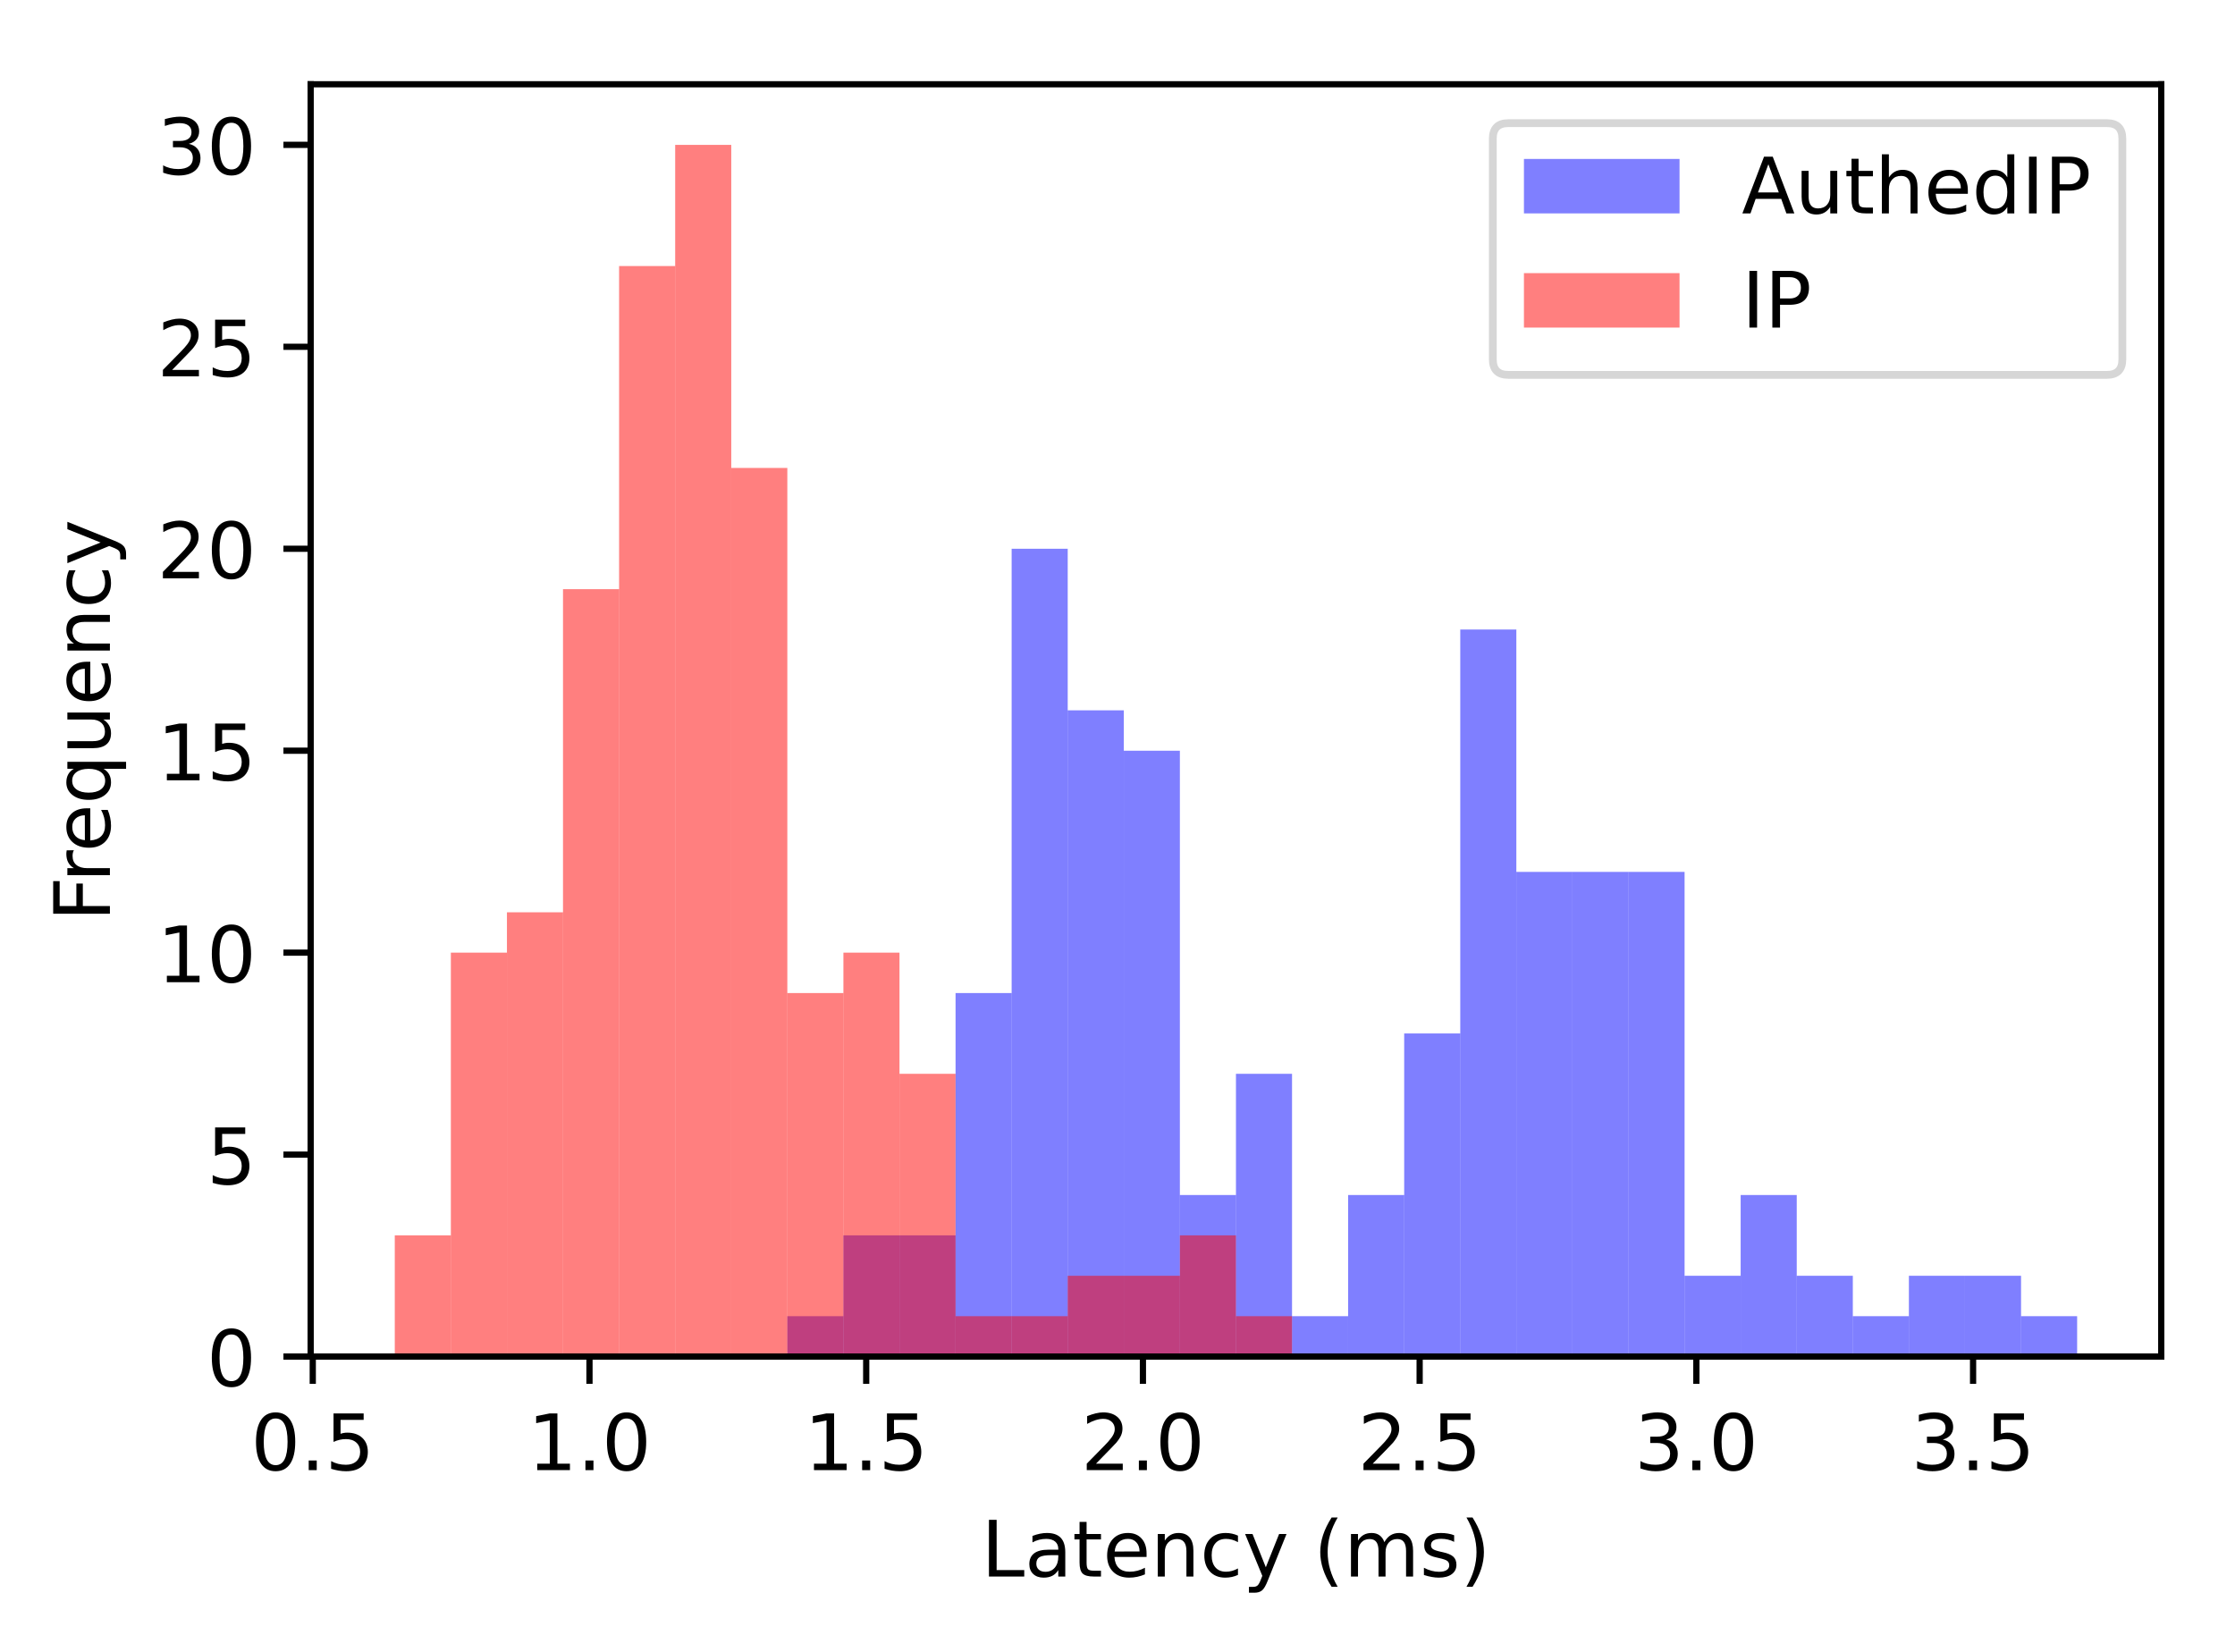 <?xml version="1.0" encoding="utf-8" standalone="no"?>
<!DOCTYPE svg PUBLIC "-//W3C//DTD SVG 1.1//EN"
  "http://www.w3.org/Graphics/SVG/1.1/DTD/svg11.dtd">
<!-- Created with matplotlib (https://matplotlib.org/) -->
<svg height="212.4pt" version="1.1" viewBox="0 0 287.28 212.4" width="287.28pt" xmlns="http://www.w3.org/2000/svg" xmlns:xlink="http://www.w3.org/1999/xlink">
 <defs>
  <style type="text/css">*{stroke-linecap:butt;stroke-linejoin:round;}</style>
 </defs>
 <g id="figure_1">
  <g id="patch_1">
   <path d="M 0 212.4 
L 287.28 212.4 
L 287.28 0 
L 0 0 
z
" style="fill:#ffffff;"/>
  </g>
  <g id="axes_1">
   <g id="patch_2">
    <path d="M 39.932 174.38 
L 277.8 174.38 
L 277.8 10.832 
L 39.932 10.832 
z
" style="fill:#ffffff;"/>
   </g>
   <g id="patch_3">
    <path clip-path="url(#p036b0a8d52)" d="M 50.744 174.38 
L 57.952 174.38 
L 57.952 174.38 
L 50.744 174.38 
z
" style="fill:#0000ff;fill-opacity:0.5;"/>
   </g>
   <g id="patch_4">
    <path clip-path="url(#p036b0a8d52)" d="M 57.952 174.38 
L 65.16 174.38 
L 65.16 174.38 
L 57.952 174.38 
z
" style="fill:#0000ff;fill-opacity:0.5;"/>
   </g>
   <g id="patch_5">
    <path clip-path="url(#p036b0a8d52)" d="M 65.16 174.38 
L 72.368 174.38 
L 72.368 174.38 
L 65.16 174.38 
z
" style="fill:#0000ff;fill-opacity:0.5;"/>
   </g>
   <g id="patch_6">
    <path clip-path="url(#p036b0a8d52)" d="M 72.368 174.38 
L 79.577 174.38 
L 79.577 174.38 
L 72.368 174.38 
z
" style="fill:#0000ff;fill-opacity:0.5;"/>
   </g>
   <g id="patch_7">
    <path clip-path="url(#p036b0a8d52)" d="M 79.577 174.38 
L 86.785 174.38 
L 86.785 174.38 
L 79.577 174.38 
z
" style="fill:#0000ff;fill-opacity:0.5;"/>
   </g>
   <g id="patch_8">
    <path clip-path="url(#p036b0a8d52)" d="M 86.785 174.38 
L 93.993 174.38 
L 93.993 174.38 
L 86.785 174.38 
z
" style="fill:#0000ff;fill-opacity:0.5;"/>
   </g>
   <g id="patch_9">
    <path clip-path="url(#p036b0a8d52)" d="M 93.993 174.38 
L 101.201 174.38 
L 101.201 174.38 
L 93.993 174.38 
z
" style="fill:#0000ff;fill-opacity:0.5;"/>
   </g>
   <g id="patch_10">
    <path clip-path="url(#p036b0a8d52)" d="M 101.201 174.38 
L 108.409 174.38 
L 108.409 169.188 
L 101.201 169.188 
z
" style="fill:#0000ff;fill-opacity:0.5;"/>
   </g>
   <g id="patch_11">
    <path clip-path="url(#p036b0a8d52)" d="M 108.409 174.38 
L 115.617 174.38 
L 115.617 158.804 
L 108.409 158.804 
z
" style="fill:#0000ff;fill-opacity:0.5;"/>
   </g>
   <g id="patch_12">
    <path clip-path="url(#p036b0a8d52)" d="M 115.617 174.38 
L 122.825 174.38 
L 122.825 158.804 
L 115.617 158.804 
z
" style="fill:#0000ff;fill-opacity:0.5;"/>
   </g>
   <g id="patch_13">
    <path clip-path="url(#p036b0a8d52)" d="M 122.825 174.38 
L 130.033 174.38 
L 130.033 127.652 
L 122.825 127.652 
z
" style="fill:#0000ff;fill-opacity:0.5;"/>
   </g>
   <g id="patch_14">
    <path clip-path="url(#p036b0a8d52)" d="M 130.033 174.38 
L 137.241 174.38 
L 137.241 70.54 
L 130.033 70.54 
z
" style="fill:#0000ff;fill-opacity:0.5;"/>
   </g>
   <g id="patch_15">
    <path clip-path="url(#p036b0a8d52)" d="M 137.241 174.38 
L 144.45 174.38 
L 144.45 91.308 
L 137.241 91.308 
z
" style="fill:#0000ff;fill-opacity:0.5;"/>
   </g>
   <g id="patch_16">
    <path clip-path="url(#p036b0a8d52)" d="M 144.45 174.38 
L 151.658 174.38 
L 151.658 96.5 
L 144.45 96.5 
z
" style="fill:#0000ff;fill-opacity:0.5;"/>
   </g>
   <g id="patch_17">
    <path clip-path="url(#p036b0a8d52)" d="M 151.658 174.38 
L 158.866 174.38 
L 158.866 153.612 
L 151.658 153.612 
z
" style="fill:#0000ff;fill-opacity:0.5;"/>
   </g>
   <g id="patch_18">
    <path clip-path="url(#p036b0a8d52)" d="M 158.866 174.38 
L 166.074 174.38 
L 166.074 138.036 
L 158.866 138.036 
z
" style="fill:#0000ff;fill-opacity:0.5;"/>
   </g>
   <g id="patch_19">
    <path clip-path="url(#p036b0a8d52)" d="M 166.074 174.38 
L 173.282 174.38 
L 173.282 169.188 
L 166.074 169.188 
z
" style="fill:#0000ff;fill-opacity:0.5;"/>
   </g>
   <g id="patch_20">
    <path clip-path="url(#p036b0a8d52)" d="M 173.282 174.38 
L 180.49 174.38 
L 180.49 153.612 
L 173.282 153.612 
z
" style="fill:#0000ff;fill-opacity:0.5;"/>
   </g>
   <g id="patch_21">
    <path clip-path="url(#p036b0a8d52)" d="M 180.49 174.38 
L 187.698 174.38 
L 187.698 132.844 
L 180.49 132.844 
z
" style="fill:#0000ff;fill-opacity:0.5;"/>
   </g>
   <g id="patch_22">
    <path clip-path="url(#p036b0a8d52)" d="M 187.698 174.38 
L 194.906 174.38 
L 194.906 80.924 
L 187.698 80.924 
z
" style="fill:#0000ff;fill-opacity:0.5;"/>
   </g>
   <g id="patch_23">
    <path clip-path="url(#p036b0a8d52)" d="M 194.906 174.38 
L 202.115 174.38 
L 202.115 112.076 
L 194.906 112.076 
z
" style="fill:#0000ff;fill-opacity:0.5;"/>
   </g>
   <g id="patch_24">
    <path clip-path="url(#p036b0a8d52)" d="M 202.115 174.38 
L 209.323 174.38 
L 209.323 112.076 
L 202.115 112.076 
z
" style="fill:#0000ff;fill-opacity:0.5;"/>
   </g>
   <g id="patch_25">
    <path clip-path="url(#p036b0a8d52)" d="M 209.323 174.38 
L 216.531 174.38 
L 216.531 112.076 
L 209.323 112.076 
z
" style="fill:#0000ff;fill-opacity:0.5;"/>
   </g>
   <g id="patch_26">
    <path clip-path="url(#p036b0a8d52)" d="M 216.531 174.38 
L 223.739 174.38 
L 223.739 163.996 
L 216.531 163.996 
z
" style="fill:#0000ff;fill-opacity:0.5;"/>
   </g>
   <g id="patch_27">
    <path clip-path="url(#p036b0a8d52)" d="M 223.739 174.38 
L 230.947 174.38 
L 230.947 153.612 
L 223.739 153.612 
z
" style="fill:#0000ff;fill-opacity:0.5;"/>
   </g>
   <g id="patch_28">
    <path clip-path="url(#p036b0a8d52)" d="M 230.947 174.38 
L 238.155 174.38 
L 238.155 163.996 
L 230.947 163.996 
z
" style="fill:#0000ff;fill-opacity:0.5;"/>
   </g>
   <g id="patch_29">
    <path clip-path="url(#p036b0a8d52)" d="M 238.155 174.38 
L 245.363 174.38 
L 245.363 169.188 
L 238.155 169.188 
z
" style="fill:#0000ff;fill-opacity:0.5;"/>
   </g>
   <g id="patch_30">
    <path clip-path="url(#p036b0a8d52)" d="M 245.363 174.38 
L 252.571 174.38 
L 252.571 163.996 
L 245.363 163.996 
z
" style="fill:#0000ff;fill-opacity:0.5;"/>
   </g>
   <g id="patch_31">
    <path clip-path="url(#p036b0a8d52)" d="M 252.571 174.38 
L 259.779 174.38 
L 259.779 163.996 
L 252.571 163.996 
z
" style="fill:#0000ff;fill-opacity:0.5;"/>
   </g>
   <g id="patch_32">
    <path clip-path="url(#p036b0a8d52)" d="M 259.779 174.38 
L 266.988 174.38 
L 266.988 169.188 
L 259.779 169.188 
z
" style="fill:#0000ff;fill-opacity:0.5;"/>
   </g>
   <g id="patch_33">
    <path clip-path="url(#p036b0a8d52)" d="M 50.744 174.38 
L 57.952 174.38 
L 57.952 158.804 
L 50.744 158.804 
z
" style="fill:#ff0000;fill-opacity:0.5;"/>
   </g>
   <g id="patch_34">
    <path clip-path="url(#p036b0a8d52)" d="M 57.952 174.38 
L 65.16 174.38 
L 65.16 122.46 
L 57.952 122.46 
z
" style="fill:#ff0000;fill-opacity:0.5;"/>
   </g>
   <g id="patch_35">
    <path clip-path="url(#p036b0a8d52)" d="M 65.16 174.38 
L 72.368 174.38 
L 72.368 117.268 
L 65.16 117.268 
z
" style="fill:#ff0000;fill-opacity:0.5;"/>
   </g>
   <g id="patch_36">
    <path clip-path="url(#p036b0a8d52)" d="M 72.368 174.38 
L 79.577 174.38 
L 79.577 75.732 
L 72.368 75.732 
z
" style="fill:#ff0000;fill-opacity:0.5;"/>
   </g>
   <g id="patch_37">
    <path clip-path="url(#p036b0a8d52)" d="M 79.577 174.38 
L 86.785 174.38 
L 86.785 34.196 
L 79.577 34.196 
z
" style="fill:#ff0000;fill-opacity:0.5;"/>
   </g>
   <g id="patch_38">
    <path clip-path="url(#p036b0a8d52)" d="M 86.785 174.38 
L 93.993 174.38 
L 93.993 18.62 
L 86.785 18.62 
z
" style="fill:#ff0000;fill-opacity:0.5;"/>
   </g>
   <g id="patch_39">
    <path clip-path="url(#p036b0a8d52)" d="M 93.993 174.38 
L 101.201 174.38 
L 101.201 60.156 
L 93.993 60.156 
z
" style="fill:#ff0000;fill-opacity:0.5;"/>
   </g>
   <g id="patch_40">
    <path clip-path="url(#p036b0a8d52)" d="M 101.201 174.38 
L 108.409 174.38 
L 108.409 127.652 
L 101.201 127.652 
z
" style="fill:#ff0000;fill-opacity:0.5;"/>
   </g>
   <g id="patch_41">
    <path clip-path="url(#p036b0a8d52)" d="M 108.409 174.38 
L 115.617 174.38 
L 115.617 122.46 
L 108.409 122.46 
z
" style="fill:#ff0000;fill-opacity:0.5;"/>
   </g>
   <g id="patch_42">
    <path clip-path="url(#p036b0a8d52)" d="M 115.617 174.38 
L 122.825 174.38 
L 122.825 138.036 
L 115.617 138.036 
z
" style="fill:#ff0000;fill-opacity:0.5;"/>
   </g>
   <g id="patch_43">
    <path clip-path="url(#p036b0a8d52)" d="M 122.825 174.38 
L 130.033 174.38 
L 130.033 169.188 
L 122.825 169.188 
z
" style="fill:#ff0000;fill-opacity:0.5;"/>
   </g>
   <g id="patch_44">
    <path clip-path="url(#p036b0a8d52)" d="M 130.033 174.38 
L 137.241 174.38 
L 137.241 169.188 
L 130.033 169.188 
z
" style="fill:#ff0000;fill-opacity:0.5;"/>
   </g>
   <g id="patch_45">
    <path clip-path="url(#p036b0a8d52)" d="M 137.241 174.38 
L 144.45 174.38 
L 144.45 163.996 
L 137.241 163.996 
z
" style="fill:#ff0000;fill-opacity:0.5;"/>
   </g>
   <g id="patch_46">
    <path clip-path="url(#p036b0a8d52)" d="M 144.45 174.38 
L 151.658 174.38 
L 151.658 163.996 
L 144.45 163.996 
z
" style="fill:#ff0000;fill-opacity:0.5;"/>
   </g>
   <g id="patch_47">
    <path clip-path="url(#p036b0a8d52)" d="M 151.658 174.38 
L 158.866 174.38 
L 158.866 158.804 
L 151.658 158.804 
z
" style="fill:#ff0000;fill-opacity:0.5;"/>
   </g>
   <g id="patch_48">
    <path clip-path="url(#p036b0a8d52)" d="M 158.866 174.38 
L 166.074 174.38 
L 166.074 169.188 
L 158.866 169.188 
z
" style="fill:#ff0000;fill-opacity:0.5;"/>
   </g>
   <g id="patch_49">
    <path clip-path="url(#p036b0a8d52)" d="M 166.074 174.38 
L 173.282 174.38 
L 173.282 174.38 
L 166.074 174.38 
z
" style="fill:#ff0000;fill-opacity:0.5;"/>
   </g>
   <g id="patch_50">
    <path clip-path="url(#p036b0a8d52)" d="M 173.282 174.38 
L 180.49 174.38 
L 180.49 174.38 
L 173.282 174.38 
z
" style="fill:#ff0000;fill-opacity:0.5;"/>
   </g>
   <g id="patch_51">
    <path clip-path="url(#p036b0a8d52)" d="M 180.49 174.38 
L 187.698 174.38 
L 187.698 174.38 
L 180.49 174.38 
z
" style="fill:#ff0000;fill-opacity:0.5;"/>
   </g>
   <g id="patch_52">
    <path clip-path="url(#p036b0a8d52)" d="M 187.698 174.38 
L 194.906 174.38 
L 194.906 174.38 
L 187.698 174.38 
z
" style="fill:#ff0000;fill-opacity:0.5;"/>
   </g>
   <g id="patch_53">
    <path clip-path="url(#p036b0a8d52)" d="M 194.906 174.38 
L 202.115 174.38 
L 202.115 174.38 
L 194.906 174.38 
z
" style="fill:#ff0000;fill-opacity:0.5;"/>
   </g>
   <g id="patch_54">
    <path clip-path="url(#p036b0a8d52)" d="M 202.115 174.38 
L 209.323 174.38 
L 209.323 174.38 
L 202.115 174.38 
z
" style="fill:#ff0000;fill-opacity:0.5;"/>
   </g>
   <g id="patch_55">
    <path clip-path="url(#p036b0a8d52)" d="M 209.323 174.38 
L 216.531 174.38 
L 216.531 174.38 
L 209.323 174.38 
z
" style="fill:#ff0000;fill-opacity:0.5;"/>
   </g>
   <g id="patch_56">
    <path clip-path="url(#p036b0a8d52)" d="M 216.531 174.38 
L 223.739 174.38 
L 223.739 174.38 
L 216.531 174.38 
z
" style="fill:#ff0000;fill-opacity:0.5;"/>
   </g>
   <g id="patch_57">
    <path clip-path="url(#p036b0a8d52)" d="M 223.739 174.38 
L 230.947 174.38 
L 230.947 174.38 
L 223.739 174.38 
z
" style="fill:#ff0000;fill-opacity:0.5;"/>
   </g>
   <g id="patch_58">
    <path clip-path="url(#p036b0a8d52)" d="M 230.947 174.38 
L 238.155 174.38 
L 238.155 174.38 
L 230.947 174.38 
z
" style="fill:#ff0000;fill-opacity:0.5;"/>
   </g>
   <g id="patch_59">
    <path clip-path="url(#p036b0a8d52)" d="M 238.155 174.38 
L 245.363 174.38 
L 245.363 174.38 
L 238.155 174.38 
z
" style="fill:#ff0000;fill-opacity:0.5;"/>
   </g>
   <g id="patch_60">
    <path clip-path="url(#p036b0a8d52)" d="M 245.363 174.38 
L 252.571 174.38 
L 252.571 174.38 
L 245.363 174.38 
z
" style="fill:#ff0000;fill-opacity:0.5;"/>
   </g>
   <g id="patch_61">
    <path clip-path="url(#p036b0a8d52)" d="M 252.571 174.38 
L 259.779 174.38 
L 259.779 174.38 
L 252.571 174.38 
z
" style="fill:#ff0000;fill-opacity:0.5;"/>
   </g>
   <g id="patch_62">
    <path clip-path="url(#p036b0a8d52)" d="M 259.779 174.38 
L 266.988 174.38 
L 266.988 174.38 
L 259.779 174.38 
z
" style="fill:#ff0000;fill-opacity:0.5;"/>
   </g>
   <g id="matplotlib.axis_1">
    <g id="xtick_1">
     <g id="line2d_1">
      <defs>
       <path d="M 0 0 
L 0 3.5 
" id="mf8189cbaca" style="stroke:#000000;stroke-width:0.8;"/>
      </defs>
      <g>
       <use style="stroke:#000000;stroke-width:0.8;" x="40.202" xlink:href="#mf8189cbaca" y="174.38"/>
      </g>
     </g>
     <g id="text_1">
      <!-- 0.5 -->
      <g transform="translate(32.25 188.979)scale(0.1 -0.1)">
       <defs>
        <path d="M 31.781 66.406 
Q 24.172 66.406 20.328 58.906 
Q 16.5 51.422 16.5 36.375 
Q 16.5 21.391 20.328 13.891 
Q 24.172 6.391 31.781 6.391 
Q 39.453 6.391 43.281 13.891 
Q 47.125 21.391 47.125 36.375 
Q 47.125 51.422 43.281 58.906 
Q 39.453 66.406 31.781 66.406 
z
M 31.781 74.219 
Q 44.047 74.219 50.516 64.516 
Q 56.984 54.828 56.984 36.375 
Q 56.984 17.969 50.516 8.266 
Q 44.047 -1.422 31.781 -1.422 
Q 19.531 -1.422 13.062 8.266 
Q 6.594 17.969 6.594 36.375 
Q 6.594 54.828 13.062 64.516 
Q 19.531 74.219 31.781 74.219 
z
" id="DejaVuSans-48"/>
        <path d="M 10.688 12.406 
L 21 12.406 
L 21 0 
L 10.688 0 
z
" id="DejaVuSans-46"/>
        <path d="M 10.797 72.906 
L 49.516 72.906 
L 49.516 64.594 
L 19.828 64.594 
L 19.828 46.734 
Q 21.969 47.469 24.109 47.828 
Q 26.266 48.188 28.422 48.188 
Q 40.625 48.188 47.75 41.5 
Q 54.891 34.812 54.891 23.391 
Q 54.891 11.625 47.562 5.094 
Q 40.234 -1.422 26.906 -1.422 
Q 22.312 -1.422 17.547 -0.641 
Q 12.797 0.141 7.719 1.703 
L 7.719 11.625 
Q 12.109 9.234 16.797 8.062 
Q 21.484 6.891 26.703 6.891 
Q 35.156 6.891 40.078 11.328 
Q 45.016 15.766 45.016 23.391 
Q 45.016 31 40.078 35.438 
Q 35.156 39.891 26.703 39.891 
Q 22.75 39.891 18.812 39.016 
Q 14.891 38.141 10.797 36.281 
z
" id="DejaVuSans-53"/>
       </defs>
       <use xlink:href="#DejaVuSans-48"/>
       <use x="63.623" xlink:href="#DejaVuSans-46"/>
       <use x="95.41" xlink:href="#DejaVuSans-53"/>
      </g>
     </g>
    </g>
    <g id="xtick_2">
     <g id="line2d_2">
      <g>
       <use style="stroke:#000000;stroke-width:0.8;" x="75.77" xlink:href="#mf8189cbaca" y="174.38"/>
      </g>
     </g>
     <g id="text_2">
      <!-- 1.0 -->
      <g transform="translate(67.819 188.979)scale(0.1 -0.1)">
       <defs>
        <path d="M 12.406 8.297 
L 28.516 8.297 
L 28.516 63.922 
L 10.984 60.406 
L 10.984 69.391 
L 28.422 72.906 
L 38.281 72.906 
L 38.281 8.297 
L 54.391 8.297 
L 54.391 0 
L 12.406 0 
z
" id="DejaVuSans-49"/>
       </defs>
       <use xlink:href="#DejaVuSans-49"/>
       <use x="63.623" xlink:href="#DejaVuSans-46"/>
       <use x="95.41" xlink:href="#DejaVuSans-48"/>
      </g>
     </g>
    </g>
    <g id="xtick_3">
     <g id="line2d_3">
      <g>
       <use style="stroke:#000000;stroke-width:0.8;" x="111.339" xlink:href="#mf8189cbaca" y="174.38"/>
      </g>
     </g>
     <g id="text_3">
      <!-- 1.5 -->
      <g transform="translate(103.387 188.979)scale(0.1 -0.1)">
       <use xlink:href="#DejaVuSans-49"/>
       <use x="63.623" xlink:href="#DejaVuSans-46"/>
       <use x="95.41" xlink:href="#DejaVuSans-53"/>
      </g>
     </g>
    </g>
    <g id="xtick_4">
     <g id="line2d_4">
      <g>
       <use style="stroke:#000000;stroke-width:0.8;" x="146.908" xlink:href="#mf8189cbaca" y="174.38"/>
      </g>
     </g>
     <g id="text_4">
      <!-- 2.0 -->
      <g transform="translate(138.956 188.979)scale(0.1 -0.1)">
       <defs>
        <path d="M 19.188 8.297 
L 53.609 8.297 
L 53.609 0 
L 7.328 0 
L 7.328 8.297 
Q 12.938 14.109 22.625 23.891 
Q 32.328 33.688 34.812 36.531 
Q 39.547 41.844 41.422 45.531 
Q 43.312 49.219 43.312 52.781 
Q 43.312 58.594 39.234 62.25 
Q 35.156 65.922 28.609 65.922 
Q 23.969 65.922 18.812 64.312 
Q 13.672 62.703 7.812 59.422 
L 7.812 69.391 
Q 13.766 71.781 18.938 73 
Q 24.125 74.219 28.422 74.219 
Q 39.75 74.219 46.484 68.547 
Q 53.219 62.891 53.219 53.422 
Q 53.219 48.922 51.531 44.891 
Q 49.859 40.875 45.406 35.406 
Q 44.188 33.984 37.641 27.219 
Q 31.109 20.453 19.188 8.297 
z
" id="DejaVuSans-50"/>
       </defs>
       <use xlink:href="#DejaVuSans-50"/>
       <use x="63.623" xlink:href="#DejaVuSans-46"/>
       <use x="95.41" xlink:href="#DejaVuSans-48"/>
      </g>
     </g>
    </g>
    <g id="xtick_5">
     <g id="line2d_5">
      <g>
       <use style="stroke:#000000;stroke-width:0.8;" x="182.476" xlink:href="#mf8189cbaca" y="174.38"/>
      </g>
     </g>
     <g id="text_5">
      <!-- 2.5 -->
      <g transform="translate(174.525 188.979)scale(0.1 -0.1)">
       <use xlink:href="#DejaVuSans-50"/>
       <use x="63.623" xlink:href="#DejaVuSans-46"/>
       <use x="95.41" xlink:href="#DejaVuSans-53"/>
      </g>
     </g>
    </g>
    <g id="xtick_6">
     <g id="line2d_6">
      <g>
       <use style="stroke:#000000;stroke-width:0.8;" x="218.045" xlink:href="#mf8189cbaca" y="174.38"/>
      </g>
     </g>
     <g id="text_6">
      <!-- 3.0 -->
      <g transform="translate(210.093 188.979)scale(0.1 -0.1)">
       <defs>
        <path d="M 40.578 39.312 
Q 47.656 37.797 51.625 33 
Q 55.609 28.219 55.609 21.188 
Q 55.609 10.406 48.188 4.484 
Q 40.766 -1.422 27.094 -1.422 
Q 22.516 -1.422 17.656 -0.516 
Q 12.797 0.391 7.625 2.203 
L 7.625 11.719 
Q 11.719 9.328 16.594 8.109 
Q 21.484 6.891 26.812 6.891 
Q 36.078 6.891 40.938 10.547 
Q 45.797 14.203 45.797 21.188 
Q 45.797 27.641 41.281 31.266 
Q 36.766 34.906 28.719 34.906 
L 20.219 34.906 
L 20.219 43.016 
L 29.109 43.016 
Q 36.375 43.016 40.234 45.922 
Q 44.094 48.828 44.094 54.297 
Q 44.094 59.906 40.109 62.906 
Q 36.141 65.922 28.719 65.922 
Q 24.656 65.922 20.016 65.031 
Q 15.375 64.156 9.812 62.312 
L 9.812 71.094 
Q 15.438 72.656 20.344 73.438 
Q 25.25 74.219 29.594 74.219 
Q 40.828 74.219 47.359 69.109 
Q 53.906 64.016 53.906 55.328 
Q 53.906 49.266 50.438 45.094 
Q 46.969 40.922 40.578 39.312 
z
" id="DejaVuSans-51"/>
       </defs>
       <use xlink:href="#DejaVuSans-51"/>
       <use x="63.623" xlink:href="#DejaVuSans-46"/>
       <use x="95.41" xlink:href="#DejaVuSans-48"/>
      </g>
     </g>
    </g>
    <g id="xtick_7">
     <g id="line2d_7">
      <g>
       <use style="stroke:#000000;stroke-width:0.8;" x="253.614" xlink:href="#mf8189cbaca" y="174.38"/>
      </g>
     </g>
     <g id="text_7">
      <!-- 3.5 -->
      <g transform="translate(245.662 188.979)scale(0.1 -0.1)">
       <use xlink:href="#DejaVuSans-51"/>
       <use x="63.623" xlink:href="#DejaVuSans-46"/>
       <use x="95.41" xlink:href="#DejaVuSans-53"/>
      </g>
     </g>
    </g>
    <g id="text_8">
     <!-- Latency (ms) -->
     <g transform="translate(126.136 202.657)scale(0.1 -0.1)">
      <defs>
       <path d="M 9.812 72.906 
L 19.672 72.906 
L 19.672 8.297 
L 55.172 8.297 
L 55.172 0 
L 9.812 0 
z
" id="DejaVuSans-76"/>
       <path d="M 34.281 27.484 
Q 23.391 27.484 19.188 25 
Q 14.984 22.516 14.984 16.5 
Q 14.984 11.719 18.141 8.906 
Q 21.297 6.109 26.703 6.109 
Q 34.188 6.109 38.703 11.406 
Q 43.219 16.703 43.219 25.484 
L 43.219 27.484 
z
M 52.203 31.203 
L 52.203 0 
L 43.219 0 
L 43.219 8.297 
Q 40.141 3.328 35.547 0.953 
Q 30.953 -1.422 24.312 -1.422 
Q 15.922 -1.422 10.953 3.297 
Q 6 8.016 6 15.922 
Q 6 25.141 12.172 29.828 
Q 18.359 34.516 30.609 34.516 
L 43.219 34.516 
L 43.219 35.406 
Q 43.219 41.609 39.141 45 
Q 35.062 48.391 27.688 48.391 
Q 23 48.391 18.547 47.266 
Q 14.109 46.141 10.016 43.891 
L 10.016 52.203 
Q 14.938 54.109 19.578 55.047 
Q 24.219 56 28.609 56 
Q 40.484 56 46.344 49.844 
Q 52.203 43.703 52.203 31.203 
z
" id="DejaVuSans-97"/>
       <path d="M 18.312 70.219 
L 18.312 54.688 
L 36.812 54.688 
L 36.812 47.703 
L 18.312 47.703 
L 18.312 18.016 
Q 18.312 11.328 20.141 9.422 
Q 21.969 7.516 27.594 7.516 
L 36.812 7.516 
L 36.812 0 
L 27.594 0 
Q 17.188 0 13.234 3.875 
Q 9.281 7.766 9.281 18.016 
L 9.281 47.703 
L 2.688 47.703 
L 2.688 54.688 
L 9.281 54.688 
L 9.281 70.219 
z
" id="DejaVuSans-116"/>
       <path d="M 56.203 29.594 
L 56.203 25.203 
L 14.891 25.203 
Q 15.484 15.922 20.484 11.062 
Q 25.484 6.203 34.422 6.203 
Q 39.594 6.203 44.453 7.469 
Q 49.312 8.734 54.109 11.281 
L 54.109 2.781 
Q 49.266 0.734 44.188 -0.344 
Q 39.109 -1.422 33.891 -1.422 
Q 20.797 -1.422 13.156 6.188 
Q 5.516 13.812 5.516 26.812 
Q 5.516 40.234 12.766 48.109 
Q 20.016 56 32.328 56 
Q 43.359 56 49.781 48.891 
Q 56.203 41.797 56.203 29.594 
z
M 47.219 32.234 
Q 47.125 39.594 43.094 43.984 
Q 39.062 48.391 32.422 48.391 
Q 24.906 48.391 20.391 44.141 
Q 15.875 39.891 15.188 32.172 
z
" id="DejaVuSans-101"/>
       <path d="M 54.891 33.016 
L 54.891 0 
L 45.906 0 
L 45.906 32.719 
Q 45.906 40.484 42.875 44.328 
Q 39.844 48.188 33.797 48.188 
Q 26.516 48.188 22.312 43.547 
Q 18.109 38.922 18.109 30.906 
L 18.109 0 
L 9.078 0 
L 9.078 54.688 
L 18.109 54.688 
L 18.109 46.188 
Q 21.344 51.125 25.703 53.562 
Q 30.078 56 35.797 56 
Q 45.219 56 50.047 50.172 
Q 54.891 44.344 54.891 33.016 
z
" id="DejaVuSans-110"/>
       <path d="M 48.781 52.594 
L 48.781 44.188 
Q 44.969 46.297 41.141 47.344 
Q 37.312 48.391 33.406 48.391 
Q 24.656 48.391 19.812 42.844 
Q 14.984 37.312 14.984 27.297 
Q 14.984 17.281 19.812 11.734 
Q 24.656 6.203 33.406 6.203 
Q 37.312 6.203 41.141 7.25 
Q 44.969 8.297 48.781 10.406 
L 48.781 2.094 
Q 45.016 0.344 40.984 -0.531 
Q 36.969 -1.422 32.422 -1.422 
Q 20.062 -1.422 12.781 6.344 
Q 5.516 14.109 5.516 27.297 
Q 5.516 40.672 12.859 48.328 
Q 20.219 56 33.016 56 
Q 37.156 56 41.109 55.141 
Q 45.062 54.297 48.781 52.594 
z
" id="DejaVuSans-99"/>
       <path d="M 32.172 -5.078 
Q 28.375 -14.844 24.75 -17.812 
Q 21.141 -20.797 15.094 -20.797 
L 7.906 -20.797 
L 7.906 -13.281 
L 13.188 -13.281 
Q 16.891 -13.281 18.938 -11.516 
Q 21 -9.766 23.484 -3.219 
L 25.094 0.875 
L 2.984 54.688 
L 12.5 54.688 
L 29.594 11.922 
L 46.688 54.688 
L 56.203 54.688 
z
" id="DejaVuSans-121"/>
       <path id="DejaVuSans-32"/>
       <path d="M 31 75.875 
Q 24.469 64.656 21.281 53.656 
Q 18.109 42.672 18.109 31.391 
Q 18.109 20.125 21.312 9.062 
Q 24.516 -2 31 -13.188 
L 23.188 -13.188 
Q 15.875 -1.703 12.234 9.375 
Q 8.594 20.453 8.594 31.391 
Q 8.594 42.281 12.203 53.312 
Q 15.828 64.359 23.188 75.875 
z
" id="DejaVuSans-40"/>
       <path d="M 52 44.188 
Q 55.375 50.25 60.062 53.125 
Q 64.75 56 71.094 56 
Q 79.641 56 84.281 50.016 
Q 88.922 44.047 88.922 33.016 
L 88.922 0 
L 79.891 0 
L 79.891 32.719 
Q 79.891 40.578 77.094 44.375 
Q 74.312 48.188 68.609 48.188 
Q 61.625 48.188 57.562 43.547 
Q 53.516 38.922 53.516 30.906 
L 53.516 0 
L 44.484 0 
L 44.484 32.719 
Q 44.484 40.625 41.703 44.406 
Q 38.922 48.188 33.109 48.188 
Q 26.219 48.188 22.156 43.531 
Q 18.109 38.875 18.109 30.906 
L 18.109 0 
L 9.078 0 
L 9.078 54.688 
L 18.109 54.688 
L 18.109 46.188 
Q 21.188 51.219 25.484 53.609 
Q 29.781 56 35.688 56 
Q 41.656 56 45.828 52.969 
Q 50 49.953 52 44.188 
z
" id="DejaVuSans-109"/>
       <path d="M 44.281 53.078 
L 44.281 44.578 
Q 40.484 46.531 36.375 47.5 
Q 32.281 48.484 27.875 48.484 
Q 21.188 48.484 17.844 46.438 
Q 14.5 44.391 14.5 40.281 
Q 14.5 37.156 16.891 35.375 
Q 19.281 33.594 26.516 31.984 
L 29.594 31.297 
Q 39.156 29.25 43.188 25.516 
Q 47.219 21.781 47.219 15.094 
Q 47.219 7.469 41.188 3.016 
Q 35.156 -1.422 24.609 -1.422 
Q 20.219 -1.422 15.453 -0.562 
Q 10.688 0.297 5.422 2 
L 5.422 11.281 
Q 10.406 8.688 15.234 7.391 
Q 20.062 6.109 24.812 6.109 
Q 31.156 6.109 34.562 8.281 
Q 37.984 10.453 37.984 14.406 
Q 37.984 18.062 35.516 20.016 
Q 33.062 21.969 24.703 23.781 
L 21.578 24.516 
Q 13.234 26.266 9.516 29.906 
Q 5.812 33.547 5.812 39.891 
Q 5.812 47.609 11.281 51.797 
Q 16.75 56 26.812 56 
Q 31.781 56 36.172 55.266 
Q 40.578 54.547 44.281 53.078 
z
" id="DejaVuSans-115"/>
       <path d="M 8.016 75.875 
L 15.828 75.875 
Q 23.141 64.359 26.781 53.312 
Q 30.422 42.281 30.422 31.391 
Q 30.422 20.453 26.781 9.375 
Q 23.141 -1.703 15.828 -13.188 
L 8.016 -13.188 
Q 14.5 -2 17.703 9.062 
Q 20.906 20.125 20.906 31.391 
Q 20.906 42.672 17.703 53.656 
Q 14.5 64.656 8.016 75.875 
z
" id="DejaVuSans-41"/>
      </defs>
      <use xlink:href="#DejaVuSans-76"/>
      <use x="55.713" xlink:href="#DejaVuSans-97"/>
      <use x="116.992" xlink:href="#DejaVuSans-116"/>
      <use x="156.201" xlink:href="#DejaVuSans-101"/>
      <use x="217.725" xlink:href="#DejaVuSans-110"/>
      <use x="281.104" xlink:href="#DejaVuSans-99"/>
      <use x="336.084" xlink:href="#DejaVuSans-121"/>
      <use x="395.264" xlink:href="#DejaVuSans-32"/>
      <use x="427.051" xlink:href="#DejaVuSans-40"/>
      <use x="466.064" xlink:href="#DejaVuSans-109"/>
      <use x="563.477" xlink:href="#DejaVuSans-115"/>
      <use x="615.576" xlink:href="#DejaVuSans-41"/>
     </g>
    </g>
   </g>
   <g id="matplotlib.axis_2">
    <g id="ytick_1">
     <g id="line2d_8">
      <defs>
       <path d="M 0 0 
L -3.5 0 
" id="mc0c637f693" style="stroke:#000000;stroke-width:0.8;"/>
      </defs>
      <g>
       <use style="stroke:#000000;stroke-width:0.8;" x="39.932" xlink:href="#mc0c637f693" y="174.38"/>
      </g>
     </g>
     <g id="text_9">
      <!-- 0 -->
      <g transform="translate(26.569 178.18)scale(0.1 -0.1)">
       <use xlink:href="#DejaVuSans-48"/>
      </g>
     </g>
    </g>
    <g id="ytick_2">
     <g id="line2d_9">
      <g>
       <use style="stroke:#000000;stroke-width:0.8;" x="39.932" xlink:href="#mc0c637f693" y="148.42"/>
      </g>
     </g>
     <g id="text_10">
      <!-- 5 -->
      <g transform="translate(26.569 152.22)scale(0.1 -0.1)">
       <use xlink:href="#DejaVuSans-53"/>
      </g>
     </g>
    </g>
    <g id="ytick_3">
     <g id="line2d_10">
      <g>
       <use style="stroke:#000000;stroke-width:0.8;" x="39.932" xlink:href="#mc0c637f693" y="122.46"/>
      </g>
     </g>
     <g id="text_11">
      <!-- 10 -->
      <g transform="translate(20.207 126.26)scale(0.1 -0.1)">
       <use xlink:href="#DejaVuSans-49"/>
       <use x="63.623" xlink:href="#DejaVuSans-48"/>
      </g>
     </g>
    </g>
    <g id="ytick_4">
     <g id="line2d_11">
      <g>
       <use style="stroke:#000000;stroke-width:0.8;" x="39.932" xlink:href="#mc0c637f693" y="96.5"/>
      </g>
     </g>
     <g id="text_12">
      <!-- 15 -->
      <g transform="translate(20.207 100.3)scale(0.1 -0.1)">
       <use xlink:href="#DejaVuSans-49"/>
       <use x="63.623" xlink:href="#DejaVuSans-53"/>
      </g>
     </g>
    </g>
    <g id="ytick_5">
     <g id="line2d_12">
      <g>
       <use style="stroke:#000000;stroke-width:0.8;" x="39.932" xlink:href="#mc0c637f693" y="70.54"/>
      </g>
     </g>
     <g id="text_13">
      <!-- 20 -->
      <g transform="translate(20.207 74.34)scale(0.1 -0.1)">
       <use xlink:href="#DejaVuSans-50"/>
       <use x="63.623" xlink:href="#DejaVuSans-48"/>
      </g>
     </g>
    </g>
    <g id="ytick_6">
     <g id="line2d_13">
      <g>
       <use style="stroke:#000000;stroke-width:0.8;" x="39.932" xlink:href="#mc0c637f693" y="44.58"/>
      </g>
     </g>
     <g id="text_14">
      <!-- 25 -->
      <g transform="translate(20.207 48.38)scale(0.1 -0.1)">
       <use xlink:href="#DejaVuSans-50"/>
       <use x="63.623" xlink:href="#DejaVuSans-53"/>
      </g>
     </g>
    </g>
    <g id="ytick_7">
     <g id="line2d_14">
      <g>
       <use style="stroke:#000000;stroke-width:0.8;" x="39.932" xlink:href="#mc0c637f693" y="18.62"/>
      </g>
     </g>
     <g id="text_15">
      <!-- 30 -->
      <g transform="translate(20.207 22.42)scale(0.1 -0.1)">
       <use xlink:href="#DejaVuSans-51"/>
       <use x="63.623" xlink:href="#DejaVuSans-48"/>
      </g>
     </g>
    </g>
    <g id="text_16">
     <!-- Frequency -->
     <g transform="translate(14.127 118.436)rotate(-90)scale(0.1 -0.1)">
      <defs>
       <path d="M 9.812 72.906 
L 51.703 72.906 
L 51.703 64.594 
L 19.672 64.594 
L 19.672 43.109 
L 48.578 43.109 
L 48.578 34.812 
L 19.672 34.812 
L 19.672 0 
L 9.812 0 
z
" id="DejaVuSans-70"/>
       <path d="M 41.109 46.297 
Q 39.594 47.172 37.812 47.578 
Q 36.031 48 33.891 48 
Q 26.266 48 22.188 43.047 
Q 18.109 38.094 18.109 28.812 
L 18.109 0 
L 9.078 0 
L 9.078 54.688 
L 18.109 54.688 
L 18.109 46.188 
Q 20.953 51.172 25.484 53.578 
Q 30.031 56 36.531 56 
Q 37.453 56 38.578 55.875 
Q 39.703 55.766 41.062 55.516 
z
" id="DejaVuSans-114"/>
       <path d="M 14.797 27.297 
Q 14.797 17.391 18.875 11.75 
Q 22.953 6.109 30.078 6.109 
Q 37.203 6.109 41.297 11.75 
Q 45.406 17.391 45.406 27.297 
Q 45.406 37.203 41.297 42.844 
Q 37.203 48.484 30.078 48.484 
Q 22.953 48.484 18.875 42.844 
Q 14.797 37.203 14.797 27.297 
z
M 45.406 8.203 
Q 42.578 3.328 38.25 0.953 
Q 33.938 -1.422 27.875 -1.422 
Q 17.969 -1.422 11.734 6.484 
Q 5.516 14.406 5.516 27.297 
Q 5.516 40.188 11.734 48.094 
Q 17.969 56 27.875 56 
Q 33.938 56 38.25 53.625 
Q 42.578 51.266 45.406 46.391 
L 45.406 54.688 
L 54.391 54.688 
L 54.391 -20.797 
L 45.406 -20.797 
z
" id="DejaVuSans-113"/>
       <path d="M 8.5 21.578 
L 8.5 54.688 
L 17.484 54.688 
L 17.484 21.922 
Q 17.484 14.156 20.5 10.266 
Q 23.531 6.391 29.594 6.391 
Q 36.859 6.391 41.078 11.031 
Q 45.312 15.672 45.312 23.688 
L 45.312 54.688 
L 54.297 54.688 
L 54.297 0 
L 45.312 0 
L 45.312 8.406 
Q 42.047 3.422 37.719 1 
Q 33.406 -1.422 27.688 -1.422 
Q 18.266 -1.422 13.375 4.438 
Q 8.5 10.297 8.5 21.578 
z
M 31.109 56 
z
" id="DejaVuSans-117"/>
      </defs>
      <use xlink:href="#DejaVuSans-70"/>
      <use x="50.27" xlink:href="#DejaVuSans-114"/>
      <use x="89.133" xlink:href="#DejaVuSans-101"/>
      <use x="150.656" xlink:href="#DejaVuSans-113"/>
      <use x="214.133" xlink:href="#DejaVuSans-117"/>
      <use x="277.512" xlink:href="#DejaVuSans-101"/>
      <use x="339.035" xlink:href="#DejaVuSans-110"/>
      <use x="402.414" xlink:href="#DejaVuSans-99"/>
      <use x="457.395" xlink:href="#DejaVuSans-121"/>
     </g>
    </g>
   </g>
   <g id="patch_63">
    <path d="M 39.932 174.38 
L 39.932 10.832 
" style="fill:none;stroke:#000000;stroke-linecap:square;stroke-linejoin:miter;stroke-width:0.8;"/>
   </g>
   <g id="patch_64">
    <path d="M 277.8 174.38 
L 277.8 10.832 
" style="fill:none;stroke:#000000;stroke-linecap:square;stroke-linejoin:miter;stroke-width:0.8;"/>
   </g>
   <g id="patch_65">
    <path d="M 39.932 174.38 
L 277.8 174.38 
" style="fill:none;stroke:#000000;stroke-linecap:square;stroke-linejoin:miter;stroke-width:0.8;"/>
   </g>
   <g id="patch_66">
    <path d="M 39.932 10.832 
L 277.8 10.832 
" style="fill:none;stroke:#000000;stroke-linecap:square;stroke-linejoin:miter;stroke-width:0.8;"/>
   </g>
   <g id="legend_1">
    <g id="patch_67">
     <path d="M 193.883 48.189 
L 270.8 48.189 
Q 272.8 48.189 272.8 46.189 
L 272.8 17.832 
Q 272.8 15.832 270.8 15.832 
L 193.883 15.832 
Q 191.883 15.832 191.883 17.832 
L 191.883 46.189 
Q 191.883 48.189 193.883 48.189 
z
" style="fill:#ffffff;opacity:0.8;stroke:#cccccc;stroke-linejoin:miter;"/>
    </g>
    <g id="patch_68">
     <path d="M 195.883 27.431 
L 215.883 27.431 
L 215.883 20.431 
L 195.883 20.431 
z
" style="fill:#0000ff;fill-opacity:0.5;"/>
    </g>
    <g id="text_17">
     <!-- AuthedIP -->
     <g transform="translate(223.883 27.431)scale(0.1 -0.1)">
      <defs>
       <path d="M 34.188 63.188 
L 20.797 26.906 
L 47.609 26.906 
z
M 28.609 72.906 
L 39.797 72.906 
L 67.578 0 
L 57.328 0 
L 50.688 18.703 
L 17.828 18.703 
L 11.188 0 
L 0.781 0 
z
" id="DejaVuSans-65"/>
       <path d="M 54.891 33.016 
L 54.891 0 
L 45.906 0 
L 45.906 32.719 
Q 45.906 40.484 42.875 44.328 
Q 39.844 48.188 33.797 48.188 
Q 26.516 48.188 22.312 43.547 
Q 18.109 38.922 18.109 30.906 
L 18.109 0 
L 9.078 0 
L 9.078 75.984 
L 18.109 75.984 
L 18.109 46.188 
Q 21.344 51.125 25.703 53.562 
Q 30.078 56 35.797 56 
Q 45.219 56 50.047 50.172 
Q 54.891 44.344 54.891 33.016 
z
" id="DejaVuSans-104"/>
       <path d="M 45.406 46.391 
L 45.406 75.984 
L 54.391 75.984 
L 54.391 0 
L 45.406 0 
L 45.406 8.203 
Q 42.578 3.328 38.25 0.953 
Q 33.938 -1.422 27.875 -1.422 
Q 17.969 -1.422 11.734 6.484 
Q 5.516 14.406 5.516 27.297 
Q 5.516 40.188 11.734 48.094 
Q 17.969 56 27.875 56 
Q 33.938 56 38.25 53.625 
Q 42.578 51.266 45.406 46.391 
z
M 14.797 27.297 
Q 14.797 17.391 18.875 11.75 
Q 22.953 6.109 30.078 6.109 
Q 37.203 6.109 41.297 11.75 
Q 45.406 17.391 45.406 27.297 
Q 45.406 37.203 41.297 42.844 
Q 37.203 48.484 30.078 48.484 
Q 22.953 48.484 18.875 42.844 
Q 14.797 37.203 14.797 27.297 
z
" id="DejaVuSans-100"/>
       <path d="M 9.812 72.906 
L 19.672 72.906 
L 19.672 0 
L 9.812 0 
z
" id="DejaVuSans-73"/>
       <path d="M 19.672 64.797 
L 19.672 37.406 
L 32.078 37.406 
Q 38.969 37.406 42.719 40.969 
Q 46.484 44.531 46.484 51.125 
Q 46.484 57.672 42.719 61.234 
Q 38.969 64.797 32.078 64.797 
z
M 9.812 72.906 
L 32.078 72.906 
Q 44.344 72.906 50.609 67.359 
Q 56.891 61.812 56.891 51.125 
Q 56.891 40.328 50.609 34.812 
Q 44.344 29.297 32.078 29.297 
L 19.672 29.297 
L 19.672 0 
L 9.812 0 
z
" id="DejaVuSans-80"/>
      </defs>
      <use xlink:href="#DejaVuSans-65"/>
      <use x="68.408" xlink:href="#DejaVuSans-117"/>
      <use x="131.787" xlink:href="#DejaVuSans-116"/>
      <use x="170.996" xlink:href="#DejaVuSans-104"/>
      <use x="234.375" xlink:href="#DejaVuSans-101"/>
      <use x="295.898" xlink:href="#DejaVuSans-100"/>
      <use x="359.375" xlink:href="#DejaVuSans-73"/>
      <use x="388.867" xlink:href="#DejaVuSans-80"/>
     </g>
    </g>
    <g id="patch_69">
     <path d="M 195.883 42.109 
L 215.883 42.109 
L 215.883 35.109 
L 195.883 35.109 
z
" style="fill:#ff0000;fill-opacity:0.5;"/>
    </g>
    <g id="text_18">
     <!-- IP -->
     <g transform="translate(223.883 42.109)scale(0.1 -0.1)">
      <use xlink:href="#DejaVuSans-73"/>
      <use x="29.492" xlink:href="#DejaVuSans-80"/>
     </g>
    </g>
   </g>
  </g>
 </g>
 <defs>
  <clipPath id="p036b0a8d52">
   <rect height="163.548" width="237.868" x="39.932" y="10.832"/>
  </clipPath>
 </defs>
</svg>
